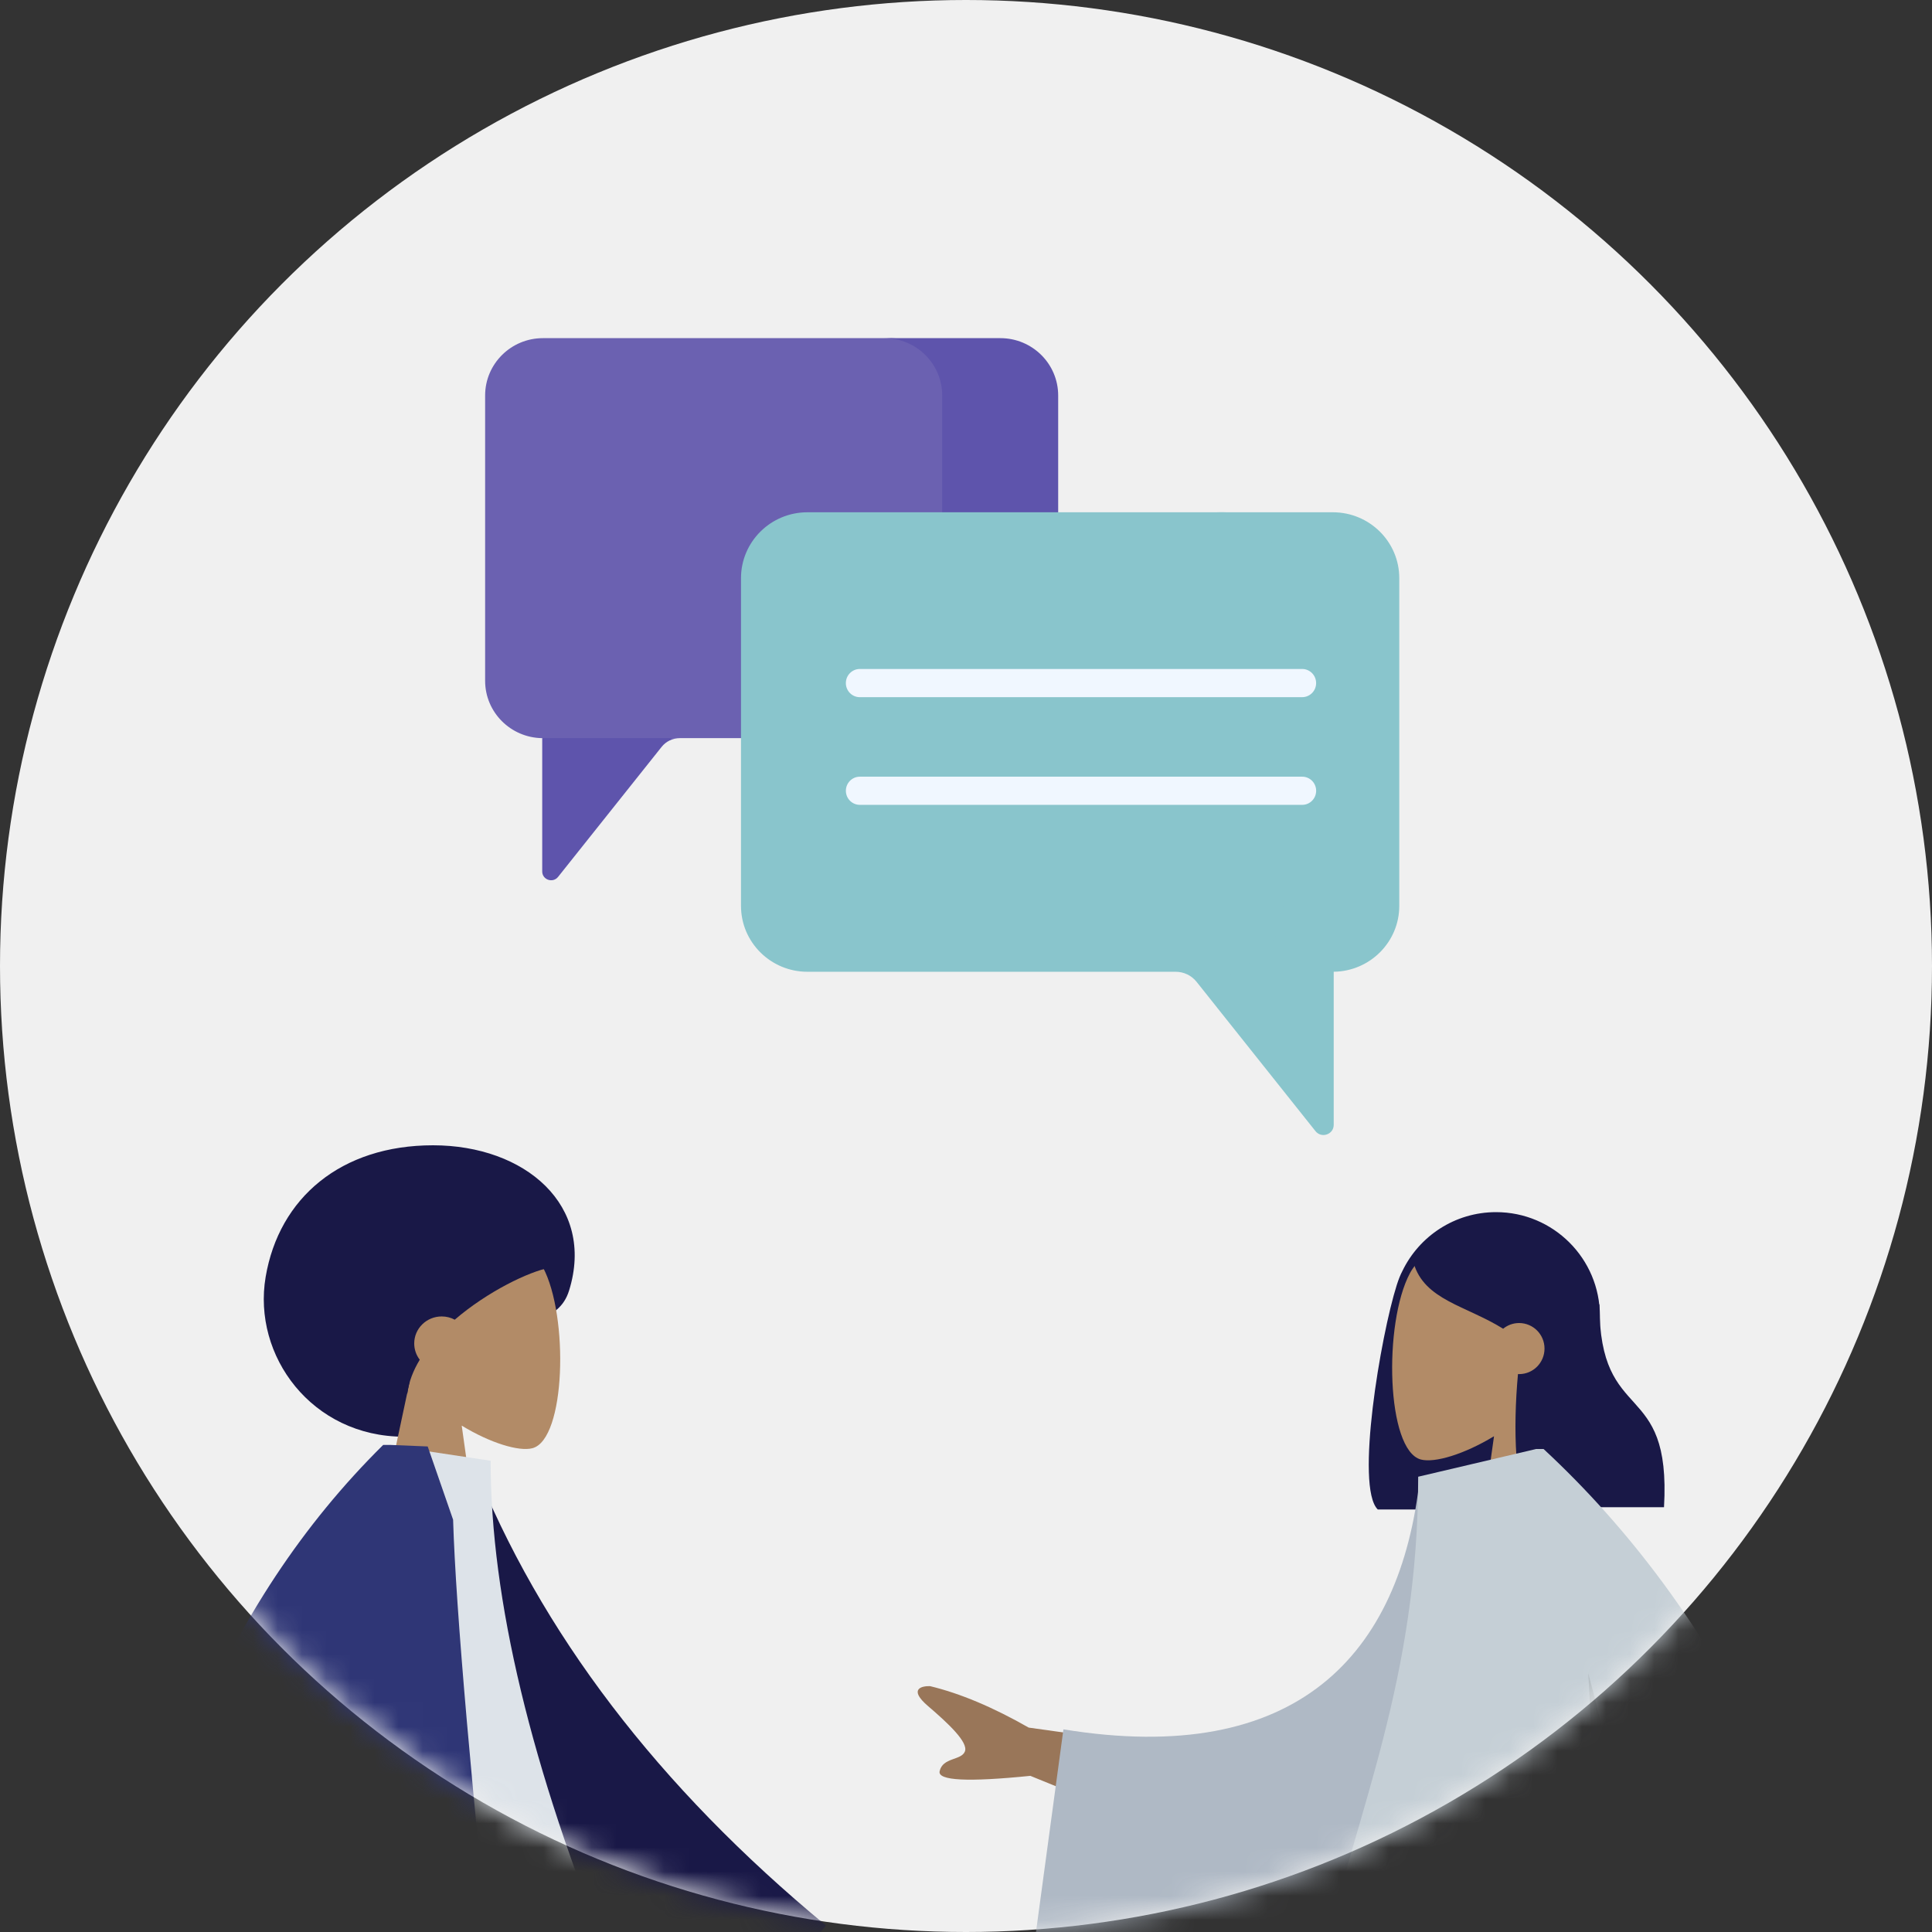 <svg xmlns="http://www.w3.org/2000/svg" xmlns:xlink="http://www.w3.org/1999/xlink" width="80" height="80" viewBox="0 0 80 80">
    <rect x="0" y="0" width="80" height="80" fill="#333333" stroke="none"/>
    <defs>
        <circle id="cyf4o9wqda" cx="40" cy="40" r="40"/>
    </defs>
    <g fill="none" fill-rule="evenodd">
        <g>
            <g transform="translate(-252 -983) translate(252 983)">
                <mask id="felzkgp3wb" fill="#fff">
                    <use xlink:href="#cyf4o9wqda"/>
                </mask>
                <use fill="#F0F0F0" xlink:href="#cyf4o9wqda"/>
                <g mask="url(#felzkgp3wb)">
                    <g>
                        <g>
                            <g>
                                <path fill="#191847" d="M6.273 12.491c2.113 0 2.88-2.552 4.08-3.952.86-1.002 2.325-.703 2.758-2.105 1.091-3.527-1.828-6.01-5.636-6.01-3.809 0-6.376 2.177-6.93 5.45-.555 3.273 1.92 6.617 5.728 6.617z" transform="translate(-6.429 14) translate(.429 33) translate(16.455)"/>
                                <g fill="#B28B67">
                                    <path d="M7.05 1.703c1.07 2.015.943 7.124-.441 7.484-.552.143-1.728-.208-2.925-.936l.751 5.362H0l1.527-7.182C.675 5.423.099 4.187.195 2.802.473-1.188 5.978-.311 7.05 1.703z" transform="translate(-6.429 14) translate(.429 33) translate(16.455) translate(4.98 3.781)"/>
                                </g>
                                <path fill="#191847" d="M12.295 5.496c-.848.16-2.557.978-3.92 2.15-.159-.086-.344-.135-.54-.135-.629 0-1.138.5-1.138 1.119 0 .252.085.486.229.673-.27.447-.455.918-.515 1.403-.935 0-4.345-3.568-.948-6.925C8.861.424 13.77 5.216 12.295 5.496z" transform="translate(-6.429 14) translate(.429 33) translate(16.455)"/>
                            </g>
                            <g>
                                <path fill="#B28B67" d="M6.803 17.592l3.917.016c-2.418 7.878-3.724 12.057-3.917 12.54-.433 1.084.484 2.736.877 3.623-.54.245-.829.003-1.103-.3l-.15-.169c-.326-.367-.695-.712-1.502-.334-1.472.69-2.591 1.943-4.292.884-.209-.13-.438-.62.116-1.003 1.379-.954 3.366-2.624 3.635-3.174.366-.75 1.172-4.777 2.42-12.083zm23.568-.737l5.31 5.227c1.544.665 2.81 1.399 3.797 2.202.222.27.464.788-.58.556-1.045-.231-2.153-.427-2.35-.085-.196.343.383.868.02 1.316-.242.299-1.055-.652-2.44-2.852l-5.52-3.285 1.763-3.079z" transform="translate(-6.429 14) translate(.429 33) translate(6.03 12.831)"/>
                                <path fill="#191847" d="M16.861 1.74l1.59-.421c3.393 6.764 8.803 12.705 16.231 17.826l-4.673 6.874c-7.64-7.547-12.644-15.586-13.148-24.28z" transform="translate(-6.429 14) translate(.429 33) translate(6.03 12.831) rotate(5 25.772 13.669)"/>
                                <path fill="#DDE3E9" d="M10.87 21.56h14.432C21.958 13.357 20.286 6.388 20.286.655L15.933 0c-3.422 5.552-4.388 12.388-5.064 21.56z" transform="translate(-6.429 14) translate(.429 33) translate(6.03 12.831)"/>
                                <path fill="#2F3676" d="M16.126 0c.34.012.858.033 1.554.064l1.052 3.033c.111 3.699.761 11.152 1.95 22.36H11.22c.025.774.066 1.556.123 2.344H4.309C5.361 15.823 9.204 6.556 15.837 0l.003.003.002-.003z" transform="translate(-6.429 14) translate(.429 33) translate(6.03 12.831)"/>
                                <path fill="#000" fill-opacity=".1" d="M13.868 25.532h-2.645c-.115-3.472.092-6.797.623-9.978.27 4.825.943 8.15 2.022 9.978z" transform="translate(-6.429 14) translate(.429 33) translate(6.03 12.831)"/>
                                <path fill="#FFF" fill-opacity=".2" d="M13.327 19.669L17.992 17.481 17.992 19.669z" transform="translate(-6.429 14) translate(.429 33) translate(6.03 12.831)"/>
                            </g>
                        </g>
                        <g>
                            <g>
                                <path fill="#191847" d="M7.051.192c1.71 0 3.188.999 3.881 2.444.074.138.151.327.23.574.664 2.083 1.73 8.368.787 9.294H6.405l-.003-.053C4.334 12.138 2.75 10.353 2.75 8.2V4.494C2.75 2.118 4.676.192 7.051.192z" transform="translate(-6.429 14) matrix(-1 0 0 1 99.278 31) translate(23.85 5)"/>
                                <g fill="#B28B67">
                                    <path d="M7.292 1.757c1.108 2.077.976 7.345-.455 7.717-.571.148-1.788-.215-3.026-.965l.777 5.53H0l1.579-7.407C.699 5.592.102 4.317.202 2.89c.287-4.116 5.982-3.21 7.09-1.133z" transform="translate(-6.429 14) matrix(-1 0 0 1 99.278 31) translate(23.85 5) translate(3.324 .962)"/>
                                </g>
                                <path fill="#191847" d="M6.956.385C9.17.385 9.87 1.42 10.464 2.3c-.445 1.535-2.172 1.763-3.707 2.72-.18-.148-.41-.236-.661-.236-.581 0-1.052.473-1.052 1.057 0 .585.47 1.058 1.052 1.058l.047-.002c.212 2.284.127 4.894-.503 5.513H.096C-.213 7.012 2.772 9.103 2.772 4.02c.187-.183.362-.364.536-.52l-.006-.15C4.262 1.373 5.48.385 6.956.385z" transform="translate(-6.429 14) matrix(-1 0 0 1 99.278 31) translate(23.85 5)"/>
                            </g>
                            <g>
                                <path fill="#997659" d="M9.744 14.333l4.106.015C9.348 24.751 7 30.198 6.808 30.688c-.434 1.104.484 2.785.877 3.689-1.28.587-1.143-1.589-2.756-.818-1.472.703-2.592 1.978-4.294.9-.209-.133-.438-.632.116-1.021 1.38-.972 3.367-2.672 3.636-3.231.366-.763 2.152-6.055 5.357-15.874zm34.823-3.684c-.829.71-1.67 1.495-1.523 1.874.148.38.92.238 1.047.821.085.389-1.167.452-3.756.19l-6.007 2.445L33 12.573l7.403-1.037c1.48-.845 2.843-1.418 4.087-1.717.35-.01.907.12.077.83z" transform="translate(-6.429 14) matrix(-1 0 0 1 99.278 31) translate(9.85 15)"/>
                                <path fill="#AFB9C5" d="M20.128 1.839l3.222-.061c1.43 7.257 6.13 11.509 15.612 9.1l2.103 9.324c-8.886 1.979-17.093-1.027-19.584-10.89-.645-2.554-1.211-5.22-1.353-7.473z" transform="translate(-6.429 14) matrix(-1 0 0 1 99.278 31) translate(9.85 15) rotate(5 30.596 11.278)"/>
                                <path fill="#C5CFD6" d="M19.402 0l.001.003 4.872 1.145c0 8.37 2.526 13.79 3.924 19.902l.113.511H15.159c-.185 2.185-.299 4.431-.358 6.738H4.95C7.182 16.106 11.893 6.673 19.083 0h.319z" transform="translate(-6.429 14) matrix(-1 0 0 1 99.278 31) translate(9.85 15)"/>
                                <path fill="#000" fill-opacity=".1" d="M17.233 9.293c-.338 5.358-.139 9.448.599 12.268h-2.674c.365-4.299 1.006-8.362 2.053-12.19z" transform="translate(-6.429 14) matrix(-1 0 0 1 99.278 31) translate(9.85 15)"/>
                            </g>
                        </g>
                        <g fill-rule="nonzero">
                            <g>
                                <path fill="#6B61B1" d="M16.744.002H2.394C1.073.002 0 1.065 0 2.377V14.19c0 1.302 1.056 2.358 2.364 2.375l.667.375H6.84l.893-.375h9.012c1.323 0 2.395-1.063 2.395-2.375V2.377c0-1.312-1.072-2.375-2.395-2.375z" transform="translate(-6.429 14) translate(26.429) translate(.088)"/>
                                <g fill="#5E54AC">
                                    <path d="M19.042.002H14.24c1.322 0 2.395 1.063 2.395 2.375V14.19c0 1.312-1.073 2.375-2.395 2.375h4.802c1.323 0 2.395-1.063 2.395-2.375V2.377c0-1.312-1.072-2.375-2.395-2.375zM.072 22.084c0 .346.44.498.657.226l4.287-5.383c.181-.228.458-.362.752-.362H.072v5.519z" transform="translate(-6.429 14) translate(26.429) translate(.088) translate(2.292)"/>
                                </g>
                                <path fill="#89C5CC" d="M29.459 26.654l.86 1.08c.148-.005.267-.116.287-.262.086-.649.503-1.207 1.114-1.492.934-.436 1.58-1.378 1.58-2.47V9.94c0-1.506-1.23-2.728-2.75-2.728H13.346c-1.52 0-2.751 1.222-2.751 2.729v13.57c0 1.506 1.232 2.728 2.751 2.728h15.249c.337 0 .655.153.864.415z" transform="translate(-6.429 14) translate(26.429) translate(.088)"/>
                                <path fill="#89C5CC" d="M35.102 7.212h-4.819c1.52 0 2.752 1.222 2.752 2.729v13.57c0 1.091-.647 2.033-1.582 2.47-.688.32-1.134 1-1.134 1.754l4.064 5.103c.249.312.755.138.755-.26v-6.34c1.502-.019 2.715-1.233 2.715-2.728V9.94c0-1.506-1.232-2.728-2.751-2.728z" transform="translate(-6.429 14) translate(26.429) translate(.088)"/>
                            </g>
                            <g fill="#F0F7FF">
                                <path d="M18.92 1.214H.603C.284 1.214.025.953.025.63c0-.322.259-.584.577-.584h18.319c.318 0 .577.262.577.584 0 .322-.259.583-.577.583zM18.92 5.672H.603c-.318 0-.577-.26-.577-.583 0-.322.259-.583.577-.583h18.319c.318 0 .577.26.577.583 0 .322-.259.583-.577.583z" transform="translate(-6.429 14) translate(26.429) translate(15 13.655)"/>
                            </g>
                        </g>
                    </g>
                </g>
            </g>
        </g>
    </g>
</svg>
